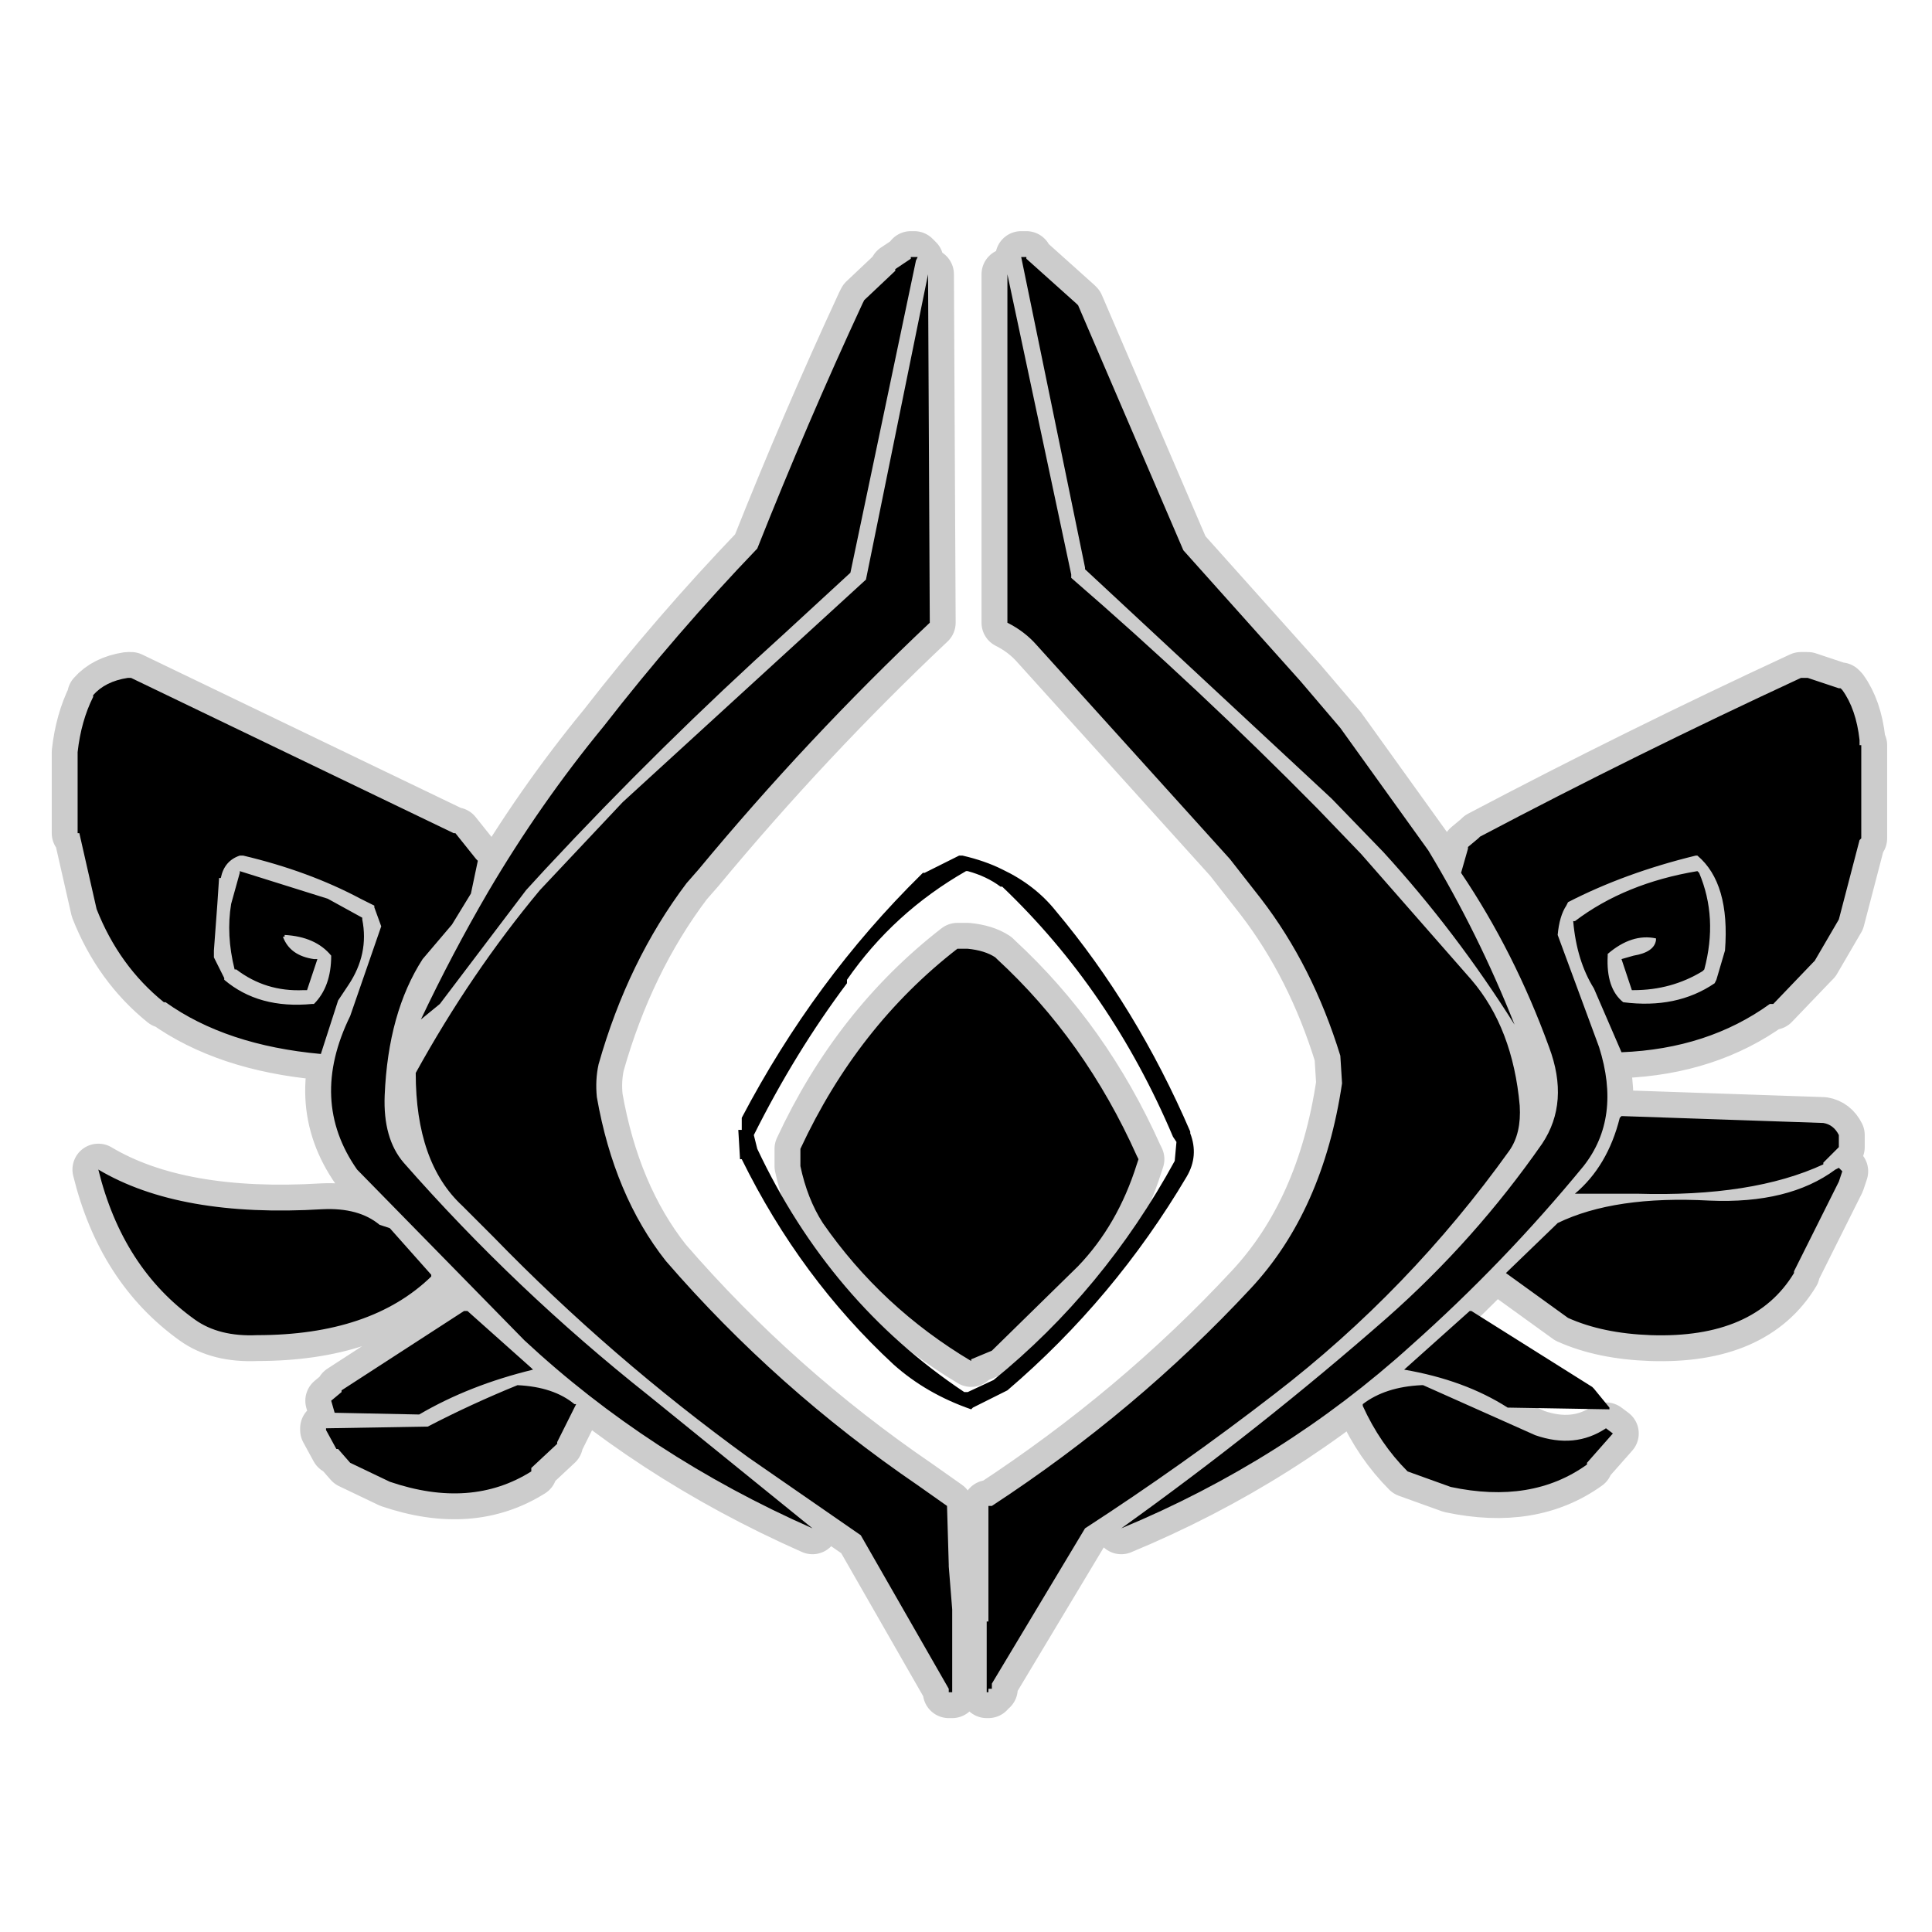 <?xml version="1.0" encoding="UTF-8" standalone="no"?>
<svg xmlns:ffdec="https://www.free-decompiler.com/flash" xmlns:xlink="http://www.w3.org/1999/xlink" ffdec:objectType="frame" height="56.0px" width="56.0px" xmlns="http://www.w3.org/2000/svg">
  <g transform="matrix(1.0, 0.0, 0.0, 1.0, 0.0, 0.0)">
    <use ffdec:characterId="27" ffdec:characterName="327_fla.Symbole82_1" height="56.0" id="back" transform="matrix(1.0, 0.0, 0.0, 1.0, 0.0, 0.0)" width="56.0" xlink:href="#sprite0"/>
    <use ffdec:characterId="29" height="43.1" transform="matrix(1.0, 0.0, 0.0, 1.0, 1.5, 6.7)" width="53.2" xlink:href="#sprite26"/>
    <use ffdec:characterId="31" height="41.6" id="up" transform="matrix(1.0, 0.0, 0.0, 1.0, 2.25, 7.45)" width="51.7" xlink:href="#sprite27"/>
  </g>
  <defs>
    <g id="sprite0" transform="matrix(1.0, 0.0, 0.0, 1.0, 0.0, 0.0)">
      <use ffdec:characterId="26" ffdec:characterName="327_fla.Symbole79_2" height="56.0" id="back" transform="matrix(1.0, 0.0, 0.0, 1.0, 0.0, 0.0)" width="56.0" xlink:href="#sprite1"/>
    </g>
    <g id="sprite1" transform="matrix(1.0, 0.0, 0.0, 1.0, 0.0, 0.0)">
      <use ffdec:characterId="25" ffdec:characterName="327_fla.Symbole76_3" height="56.0" id="back" transform="matrix(1.0, 0.0, 0.0, 1.0, 0.0, 0.0)" width="56.0" xlink:href="#sprite2"/>
    </g>
    <g id="sprite2" transform="matrix(1.0, 0.0, 0.0, 1.0, 0.0, 0.0)">
      <use ffdec:characterId="24" ffdec:characterName="327_fla.Symbole73_4" height="56.0" id="back" transform="matrix(1.0, 0.0, 0.0, 1.0, 0.0, 0.0)" width="56.0" xlink:href="#sprite3"/>
    </g>
    <g id="sprite3" transform="matrix(1.0, 0.0, 0.0, 1.0, 0.0, 0.0)">
      <use ffdec:characterId="23" ffdec:characterName="327_fla.Symbole70_5" height="56.0" id="back" transform="matrix(1.0, 0.0, 0.0, 1.0, 0.0, 0.0)" width="56.0" xlink:href="#sprite4"/>
    </g>
    <g id="sprite4" transform="matrix(1.0, 0.0, 0.0, 1.0, 0.0, 0.0)">
      <use ffdec:characterId="22" ffdec:characterName="327_fla.Symbole67_6" height="56.0" id="back" transform="matrix(1.0, 0.0, 0.0, 1.0, 0.0, 0.0)" width="56.0" xlink:href="#sprite5"/>
    </g>
    <g id="sprite5" transform="matrix(1.0, 0.0, 0.0, 1.0, 0.0, 0.0)">
      <use ffdec:characterId="21" ffdec:characterName="327_fla.Symbole64_7" height="56.0" id="back" transform="matrix(1.0, 0.0, 0.0, 1.0, 0.0, 0.0)" width="56.0" xlink:href="#sprite6"/>
    </g>
    <g id="sprite6" transform="matrix(1.0, 0.0, 0.0, 1.0, 0.0, 0.0)">
      <use ffdec:characterId="20" ffdec:characterName="327_fla.Symbole61_8" height="56.0" id="back" transform="matrix(1.0, 0.0, 0.0, 1.0, 0.0, 0.0)" width="56.0" xlink:href="#sprite7"/>
    </g>
    <g id="sprite7" transform="matrix(1.0, 0.0, 0.0, 1.0, 0.0, 0.0)">
      <use ffdec:characterId="19" ffdec:characterName="327_fla.Symbole58_9" height="56.0" id="back" transform="matrix(1.0, 0.0, 0.0, 1.0, 0.0, 0.0)" width="56.0" xlink:href="#sprite8"/>
    </g>
    <g id="sprite8" transform="matrix(1.0, 0.0, 0.0, 1.0, 0.0, 0.0)">
      <use ffdec:characterId="18" ffdec:characterName="327_fla.Symbole55_10" height="56.0" id="back" transform="matrix(1.0, 0.0, 0.0, 1.0, 0.0, 0.0)" width="56.0" xlink:href="#sprite9"/>
    </g>
    <g id="sprite9" transform="matrix(1.0, 0.0, 0.0, 1.0, 0.0, 0.0)">
      <use ffdec:characterId="17" ffdec:characterName="327_fla.Symbole52_11" height="56.0" id="back" transform="matrix(1.0, 0.0, 0.0, 1.0, 0.0, 0.0)" width="56.0" xlink:href="#sprite10"/>
    </g>
    <g id="sprite10" transform="matrix(1.0, 0.0, 0.0, 1.0, 0.0, 0.0)">
      <use ffdec:characterId="16" ffdec:characterName="327_fla.Symbole49_12" height="56.0" id="back" transform="matrix(1.0, 0.0, 0.0, 1.0, 0.0, 0.0)" width="56.0" xlink:href="#sprite11"/>
    </g>
    <g id="sprite11" transform="matrix(1.0, 0.0, 0.0, 1.0, 0.0, 0.0)">
      <use ffdec:characterId="15" ffdec:characterName="327_fla.Symbole46_13" height="56.0" id="back" transform="matrix(1.0, 0.0, 0.0, 1.0, 0.0, 0.0)" width="56.0" xlink:href="#sprite12"/>
    </g>
    <g id="sprite12" transform="matrix(1.0, 0.0, 0.0, 1.0, 0.0, 0.0)">
      <use ffdec:characterId="14" ffdec:characterName="327_fla.Symbole43_14" height="56.0" id="back" transform="matrix(1.0, 0.0, 0.0, 1.0, 0.0, 0.0)" width="56.0" xlink:href="#sprite13"/>
    </g>
    <g id="sprite13" transform="matrix(1.0, 0.0, 0.0, 1.0, 0.0, 0.0)">
      <use ffdec:characterId="13" ffdec:characterName="327_fla.Symbole40_15" height="56.0" id="back" transform="matrix(1.0, 0.0, 0.0, 1.0, 0.0, 0.0)" width="56.0" xlink:href="#sprite14"/>
    </g>
    <g id="sprite14" transform="matrix(1.0, 0.0, 0.0, 1.0, 0.0, 0.0)">
      <use ffdec:characterId="12" ffdec:characterName="327_fla.Symbole37_16" height="56.0" id="back" transform="matrix(1.0, 0.0, 0.0, 1.0, 0.0, 0.0)" width="56.0" xlink:href="#sprite15"/>
    </g>
    <g id="sprite15" transform="matrix(1.0, 0.0, 0.0, 1.0, 0.0, 0.0)">
      <use ffdec:characterId="11" ffdec:characterName="327_fla.Symbole34_17" height="56.0" id="back" transform="matrix(1.0, 0.0, 0.0, 1.0, 0.0, 0.0)" width="56.0" xlink:href="#sprite16"/>
    </g>
    <g id="sprite16" transform="matrix(1.0, 0.0, 0.0, 1.0, 0.0, 0.0)">
      <use ffdec:characterId="10" ffdec:characterName="327_fla.Symbole31_18" height="56.0" id="back" transform="matrix(1.0, 0.0, 0.0, 1.0, 0.0, 0.0)" width="56.0" xlink:href="#sprite17"/>
    </g>
    <g id="sprite17" transform="matrix(1.0, 0.0, 0.0, 1.0, 0.0, 0.0)">
      <use ffdec:characterId="9" ffdec:characterName="327_fla.Symbole28_19" height="56.0" id="back" transform="matrix(1.0, 0.0, 0.0, 1.0, 0.0, 0.0)" width="56.0" xlink:href="#sprite18"/>
    </g>
    <g id="sprite18" transform="matrix(1.0, 0.0, 0.0, 1.0, 0.0, 0.0)">
      <use ffdec:characterId="8" ffdec:characterName="327_fla.Symbole25_20" height="56.0" id="back" transform="matrix(1.0, 0.0, 0.0, 1.0, 0.0, 0.0)" width="56.0" xlink:href="#sprite19"/>
    </g>
    <g id="sprite19" transform="matrix(1.0, 0.0, 0.0, 1.0, 0.0, 0.0)">
      <use ffdec:characterId="7" ffdec:characterName="327_fla.Symbole22_21" height="56.0" id="back" transform="matrix(1.0, 0.0, 0.0, 1.0, 0.0, 0.0)" width="56.0" xlink:href="#sprite20"/>
    </g>
    <g id="sprite20" transform="matrix(1.0, 0.0, 0.0, 1.0, 0.0, 0.0)">
      <use ffdec:characterId="6" ffdec:characterName="327_fla.Symbole19_22" height="56.0" id="back" transform="matrix(1.0, 0.0, 0.0, 1.0, 0.0, 0.0)" width="56.0" xlink:href="#sprite21"/>
    </g>
    <g id="sprite21" transform="matrix(1.0, 0.0, 0.0, 1.0, 0.0, 0.0)">
      <use ffdec:characterId="5" ffdec:characterName="327_fla.Symbole16_23" height="56.0" id="back" transform="matrix(1.0, 0.0, 0.0, 1.0, 0.0, 0.0)" width="56.0" xlink:href="#sprite22"/>
    </g>
    <g id="sprite22" transform="matrix(1.0, 0.0, 0.0, 1.0, 0.0, 0.0)">
      <use ffdec:characterId="4" ffdec:characterName="327_fla.Symbole13_24" height="56.0" id="back" transform="matrix(1.0, 0.0, 0.0, 1.0, 0.0, 0.0)" width="56.0" xlink:href="#sprite23"/>
    </g>
    <g id="sprite23" transform="matrix(1.0, 0.0, 0.0, 1.0, 0.0, 0.0)">
      <use ffdec:characterId="3" ffdec:characterName="327_fla.Symbole10_25" height="56.0" id="back" transform="matrix(1.0, 0.0, 0.0, 1.0, 0.0, 0.0)" width="56.0" xlink:href="#sprite24"/>
    </g>
    <g id="sprite24" transform="matrix(1.0, 0.0, 0.0, 1.0, 0.0, 0.0)">
      <use ffdec:characterId="2" height="56.0" id="back" transform="matrix(1.0, 0.0, 0.0, 1.0, 0.0, 0.0)" width="56.0" xlink:href="#sprite25"/>
    </g>
    <g id="sprite25" transform="matrix(1.0, 0.0, 0.0, 1.0, 0.0, 0.0)">
      <use ffdec:characterId="1" height="56.0" transform="matrix(1.0, 0.0, 0.0, 1.0, 0.0, 0.0)" width="56.0" xlink:href="#shape0"/>
    </g>
    <g id="shape0" transform="matrix(1.0, 0.0, 0.0, 1.0, 0.0, 0.0)">
      <path d="M56.0 56.0 L0.0 56.0 0.0 0.0 56.0 0.0 56.0 56.0" fill="#010101" fill-opacity="0.0" fill-rule="evenodd" stroke="none"/>
    </g>
    <g id="sprite26" transform="matrix(1.0, 0.0, 0.0, 1.0, 0.75, 0.75)">
      <use ffdec:characterId="28" height="43.1" transform="matrix(1.0, 0.0, 0.0, 1.0, -0.75, -0.75)" width="53.2" xlink:href="#shape1"/>
    </g>
    <g id="shape1" transform="matrix(1.0, 0.0, 0.0, 1.0, 0.75, 0.75)">
      <path d="M50.15 12.2 L51.05 12.5 51.1 12.5 51.15 12.55 Q51.55 13.1 51.65 14.0 L51.65 14.15 51.7 14.15 51.7 16.65 51.7 16.8 51.7 16.85 51.65 16.9 51.05 19.2 50.35 20.4 50.3 20.45 49.15 21.65 49.05 21.65 Q47.25 22.95 44.75 23.05 L43.95 21.2 Q43.45 20.4 43.35 19.25 L43.4 19.25 Q44.85 18.15 46.95 17.8 L47.0 17.85 Q47.55 19.15 47.15 20.65 L47.1 20.7 Q46.2 21.25 45.1 21.25 L45.05 21.25 44.75 20.35 45.1 20.25 Q45.7 20.15 45.75 19.8 L45.75 19.75 Q45.05 19.6 44.35 20.2 L44.35 20.25 Q44.3 21.2 44.8 21.6 46.35 21.8 47.45 21.05 L47.5 20.95 47.75 20.1 Q47.9 18.15 46.95 17.35 L46.9 17.35 Q44.85 17.85 43.2 18.7 L43.15 18.8 Q42.95 19.1 42.9 19.65 L44.1 22.9 Q44.75 24.95 43.65 26.35 41.35 29.15 38.65 31.55 34.95 34.9 30.25 36.85 34.3 33.95 37.95 30.75 40.5 28.5 42.45 25.7 43.25 24.5 42.65 22.9 41.65 20.15 40.1 17.85 L40.3 17.15 40.3 17.1 40.6 16.85 40.65 16.8 Q45.2 14.4 49.95 12.2 L50.15 12.2 M51.15 26.5 L51.05 26.8 49.75 29.4 49.75 29.45 Q48.6 31.35 45.6 31.25 44.2 31.2 43.2 30.75 L41.4 29.45 42.85 28.05 42.9 28.0 Q44.55 27.2 47.3 27.35 49.6 27.45 50.95 26.45 L51.05 26.4 51.15 26.5 M51.05 25.8 L50.6 26.25 50.6 26.3 Q48.55 27.25 45.2 27.15 L43.4 27.15 Q44.35 26.35 44.7 24.95 L44.75 24.9 50.6 25.1 Q50.9 25.15 51.05 25.45 L51.05 25.5 51.05 25.8 M43.75 35.0 Q42.15 36.15 39.8 35.65 L38.55 35.2 Q37.75 34.4 37.25 33.3 L37.25 33.25 Q37.9 32.75 38.95 32.7 L39.0 32.7 42.25 34.15 Q43.4 34.55 44.3 33.95 L44.5 34.1 43.75 34.95 43.75 35.0 M41.5 25.9 Q38.6 29.95 34.7 32.95 32.05 35.0 29.2 36.85 L26.5 41.35 26.5 41.4 26.5 41.5 26.4 41.5 26.4 41.6 26.35 41.6 26.35 41.5 26.35 39.55 26.4 39.55 26.4 39.5 26.4 36.8 26.4 36.7 26.4 36.2 26.5 36.2 Q30.7 33.45 34.0 29.9 36.1 27.65 36.65 23.95 L36.6 23.15 Q35.8 20.55 34.3 18.6 L33.4 17.45 27.8 11.25 Q27.45 10.85 26.95 10.6 L26.95 0.5 28.8 9.2 28.8 9.3 Q32.5 12.5 35.95 16.0 L37.2 17.3 40.4 20.95 Q41.6 22.35 41.8 24.6 41.85 25.4 41.5 25.9 M32.05 8.5 L29.0 1.4 28.95 1.35 27.5 0.05 27.5 0.0 27.4 0.0 27.35 0.0 29.2 9.0 29.2 9.05 36.35 15.7 37.85 17.25 Q39.95 19.55 41.65 22.25 40.6 19.6 39.15 17.2 L36.6 13.65 35.45 12.3 32.05 8.5 M24.25 0.0 L24.35 0.1 24.3 0.1 22.4 9.15 20.5 10.9 Q16.9 14.15 13.55 17.75 L13.0 18.35 10.5 21.65 9.95 22.1 Q10.85 20.2 11.9 18.4 13.4 15.85 15.25 13.6 17.35 10.9 19.7 8.45 21.15 4.8 22.75 1.35 L22.8 1.25 23.7 0.4 23.7 0.35 24.15 0.05 24.15 0.0 24.25 0.0 M24.65 0.5 L24.7 10.55 24.7 10.6 Q21.15 13.95 18.0 17.75 L17.65 18.15 Q15.95 20.4 15.1 23.4 15.0 23.85 15.05 24.35 15.55 27.2 17.05 29.1 20.25 32.8 24.35 35.6 L25.2 36.2 25.25 37.9 25.25 37.95 25.35 39.2 25.35 39.25 25.35 41.5 25.35 41.6 25.25 41.6 25.25 41.5 22.7 37.05 19.45 34.8 Q15.45 31.9 12.05 28.4 L11.15 27.5 Q9.8 26.25 9.8 23.65 11.4 20.75 13.4 18.35 L15.8 15.8 22.85 9.35 24.6 0.8 24.65 0.5 M26.6 20.3 L26.65 20.35 Q29.2 22.7 30.7 26.05 L30.75 26.15 30.7 26.3 Q30.15 28.05 29.0 29.25 L26.5 31.7 25.9 31.95 25.9 32.0 Q23.3 30.45 21.6 28.0 21.15 27.3 20.95 26.35 L20.95 26.3 20.95 25.85 Q22.6 22.3 25.5 20.05 L25.8 20.05 Q26.3 20.1 26.6 20.3 M1.55 12.2 L10.9 16.7 10.95 16.7 11.55 17.45 11.6 17.5 11.4 18.45 10.85 19.35 10.0 20.35 Q9.0 21.9 8.9 24.3 8.85 25.55 9.45 26.25 12.7 29.95 16.55 33.0 L21.3 36.85 Q16.55 34.75 12.95 31.4 L8.1 26.45 Q6.7 24.45 7.9 22.0 L8.8 19.4 8.6 18.85 8.6 18.8 8.2 18.6 Q6.7 17.8 4.8 17.35 L4.7 17.35 Q4.25 17.5 4.15 18.0 L4.1 18.0 4.05 18.75 3.95 20.1 3.95 20.2 3.95 20.3 4.25 20.9 4.25 20.95 Q5.25 21.8 6.8 21.65 L6.85 21.65 Q7.35 21.15 7.35 20.25 6.9 19.7 6.0 19.65 L6.0 19.7 5.95 19.7 Q6.15 20.25 6.85 20.35 L6.95 20.35 6.65 21.25 6.55 21.25 Q5.45 21.3 4.6 20.65 L4.55 20.65 Q4.3 19.65 4.45 18.75 L4.7 17.85 4.7 17.8 7.25 18.6 8.25 19.15 8.25 19.2 Q8.45 20.2 7.85 21.1 L7.55 21.55 7.05 23.1 Q4.3 22.85 2.55 21.6 L2.5 21.6 Q1.2 20.55 0.55 18.9 L0.05 16.7 0.0 16.7 0.0 16.65 0.0 14.4 0.0 14.35 Q0.1 13.45 0.45 12.75 L0.45 12.7 Q0.8 12.3 1.45 12.2 L1.55 12.2 M11.3 30.55 L13.15 32.2 13.2 32.25 Q11.35 32.7 9.9 33.55 L7.45 33.5 7.35 33.15 7.65 32.9 7.65 32.85 11.2 30.55 11.3 30.55 M10.25 29.55 Q8.5 31.25 5.2 31.25 4.1 31.3 3.4 30.8 1.3 29.3 0.6 26.45 2.95 27.85 7.1 27.6 8.15 27.55 8.75 28.05 L9.05 28.15 10.25 29.5 10.25 29.55 M14.45 33.25 L13.9 34.35 13.9 34.4 13.15 35.1 13.15 35.2 Q11.4 36.3 9.05 35.5 L7.9 34.95 7.55 34.55 7.5 34.55 7.2 34.0 7.2 33.95 10.15 33.9 Q11.4 33.25 12.75 32.7 13.8 32.75 14.4 33.25 L14.45 33.25 Z" fill="none" stroke="#000000" stroke-linecap="round" stroke-linejoin="round" stroke-opacity="0.2" stroke-width="1.5"/>
    </g>
    <g id="sprite27" transform="matrix(1.0, 0.0, 0.0, 1.0, 0.0, 0.0)">
      <use ffdec:characterId="30" height="41.6" transform="matrix(1.0, 0.0, 0.0, 1.0, 0.0, 0.0)" width="51.7" xlink:href="#shape2"/>
    </g>
    <g id="shape2" transform="matrix(1.0, 0.0, 0.0, 1.0, 0.0, 0.0)">
      <path d="M40.65 16.8 Q45.2 14.4 49.95 12.2 L50.15 12.2 51.05 12.5 51.1 12.5 51.15 12.55 Q51.55 13.1 51.65 14.0 L51.65 14.15 51.7 14.15 51.7 16.65 51.7 16.8 51.7 16.85 51.65 16.9 51.05 19.2 50.35 20.4 50.3 20.45 49.15 21.65 49.05 21.65 Q47.25 22.95 44.75 23.05 L43.95 21.2 Q43.45 20.4 43.35 19.25 L43.4 19.25 Q44.85 18.15 46.95 17.8 L47.0 17.85 Q47.55 19.15 47.15 20.65 L47.1 20.7 Q46.2 21.25 45.1 21.25 L45.05 21.25 44.75 20.35 45.1 20.25 Q45.7 20.15 45.75 19.8 L45.75 19.75 Q45.05 19.6 44.35 20.2 L44.35 20.25 Q44.3 21.2 44.8 21.6 46.35 21.8 47.45 21.05 L47.5 20.95 47.75 20.1 Q47.9 18.15 46.95 17.35 L46.9 17.35 Q44.85 17.85 43.2 18.7 L43.15 18.8 Q42.95 19.1 42.9 19.65 L44.1 22.9 Q44.75 24.95 43.65 26.35 41.35 29.15 38.65 31.55 34.95 34.9 30.25 36.85 34.3 33.95 37.95 30.75 40.5 28.5 42.45 25.7 43.25 24.5 42.65 22.9 41.65 20.15 40.1 17.85 L40.3 17.15 40.3 17.1 40.6 16.85 40.65 16.8 M51.05 25.5 L51.05 25.8 50.6 26.25 50.6 26.3 Q48.55 27.25 45.2 27.15 L43.4 27.15 Q44.35 26.35 44.7 24.95 L44.75 24.9 50.6 25.1 Q50.9 25.15 51.05 25.45 L51.05 25.5 M51.15 26.5 L51.05 26.8 49.75 29.4 49.75 29.45 Q48.6 31.35 45.6 31.25 44.2 31.2 43.2 30.75 L41.4 29.45 42.85 28.05 42.9 28.0 Q44.55 27.2 47.3 27.35 49.6 27.45 50.95 26.45 L51.05 26.4 51.15 26.5 M41.5 25.9 Q38.6 29.95 34.7 32.95 32.05 35.0 29.2 36.85 L26.5 41.35 26.5 41.4 26.5 41.5 26.4 41.5 26.4 41.6 26.35 41.6 26.35 41.5 26.35 39.55 26.4 39.55 26.4 39.5 26.4 36.8 26.4 36.7 26.4 36.2 26.5 36.2 Q30.7 33.45 34.0 29.9 36.1 27.65 36.65 23.95 L36.6 23.15 Q35.8 20.55 34.3 18.6 L33.4 17.45 27.8 11.25 Q27.45 10.85 26.95 10.6 L26.95 0.5 28.8 9.2 28.8 9.3 Q32.5 12.5 35.95 16.0 L37.2 17.3 40.4 20.95 Q41.6 22.35 41.8 24.6 41.85 25.4 41.5 25.9 M43.95 32.8 L44.4 33.35 44.4 33.4 41.45 33.35 Q40.2 32.55 38.45 32.25 L40.35 30.55 40.4 30.55 43.9 32.75 43.95 32.8 M43.75 35.0 Q42.15 36.15 39.8 35.65 L38.55 35.2 Q37.75 34.4 37.25 33.3 L37.25 33.25 Q37.9 32.75 38.95 32.7 L39.0 32.7 42.25 34.15 Q43.4 34.55 44.3 33.95 L44.5 34.1 43.75 34.95 43.75 35.0 M39.15 17.2 Q40.6 19.6 41.65 22.25 39.95 19.55 37.85 17.25 L36.35 15.7 29.2 9.05 29.2 9.0 27.35 0.0 27.4 0.0 27.5 0.0 27.5 0.05 28.95 1.35 29.0 1.4 32.05 8.5 35.45 12.3 36.6 13.65 39.15 17.2 M22.8 1.25 L23.7 0.4 23.7 0.35 24.15 0.05 24.15 0.0 24.25 0.0 24.35 0.0 24.3 0.1 22.4 9.15 20.5 10.9 Q16.9 14.15 13.55 17.75 L13.0 18.35 10.5 21.65 9.95 22.1 Q10.85 20.2 11.9 18.4 13.4 15.85 15.25 13.6 17.35 10.9 19.7 8.45 21.15 4.8 22.75 1.35 L22.8 1.25 M24.7 10.6 Q21.15 13.95 18.0 17.75 L17.65 18.15 Q15.95 20.4 15.1 23.4 15.0 23.85 15.05 24.35 15.55 27.2 17.05 29.1 20.25 32.8 24.35 35.6 L25.2 36.2 25.25 37.9 25.25 37.95 25.35 39.2 25.35 39.25 25.35 41.5 25.35 41.6 25.25 41.6 25.25 41.5 22.7 37.05 19.45 34.8 Q15.45 31.9 12.05 28.4 L11.15 27.5 Q9.8 26.25 9.8 23.65 11.4 20.75 13.4 18.35 L15.8 15.8 22.85 9.35 24.65 0.5 24.7 10.55 24.7 10.6 M1.55 12.2 L10.9 16.7 10.95 16.7 11.55 17.45 11.6 17.5 11.4 18.45 10.85 19.35 10.0 20.35 Q9.0 21.9 8.9 24.3 8.85 25.55 9.45 26.25 12.7 29.95 16.55 33.0 L21.3 36.85 Q16.55 34.75 12.95 31.4 L8.1 26.45 Q6.7 24.45 7.9 22.0 L8.8 19.4 8.6 18.85 8.6 18.8 8.2 18.6 Q6.7 17.8 4.8 17.35 L4.7 17.35 Q4.25 17.5 4.15 18.0 L4.1 18.0 4.05 18.75 3.95 20.1 3.95 20.2 3.95 20.3 4.25 20.9 4.25 20.95 Q5.25 21.8 6.8 21.65 L6.85 21.65 Q7.35 21.15 7.35 20.25 6.9 19.7 6.0 19.65 L6.0 19.7 5.95 19.7 Q6.15 20.25 6.85 20.35 L6.95 20.35 6.65 21.25 6.55 21.25 Q5.45 21.3 4.6 20.65 L4.55 20.65 Q4.3 19.65 4.45 18.75 L4.7 17.85 4.7 17.8 7.25 18.6 8.25 19.15 8.25 19.2 Q8.45 20.2 7.85 21.1 L7.55 21.55 7.05 23.1 Q4.3 22.85 2.55 21.6 L2.5 21.6 Q1.2 20.55 0.55 18.9 L0.05 16.7 0.0 16.7 0.0 16.65 0.0 14.4 0.0 14.35 Q0.1 13.45 0.45 12.75 L0.45 12.7 Q0.8 12.3 1.45 12.2 L1.55 12.2 M10.25 29.55 Q8.5 31.25 5.2 31.25 4.1 31.3 3.4 30.8 1.3 29.3 0.6 26.45 2.95 27.85 7.1 27.6 8.15 27.55 8.75 28.05 L9.05 28.15 10.25 29.5 10.25 29.55 M7.65 32.9 L7.65 32.85 11.2 30.55 11.3 30.55 13.15 32.2 13.2 32.25 Q11.35 32.7 9.9 33.55 L7.45 33.5 7.35 33.15 7.65 32.9 M7.2 33.95 L10.15 33.9 Q11.4 33.25 12.75 32.7 13.8 32.75 14.4 33.25 L14.45 33.25 13.9 34.35 13.9 34.4 13.15 35.1 13.15 35.2 Q11.4 36.3 9.05 35.5 L7.9 34.95 7.55 34.55 7.5 34.55 7.2 34.0 7.2 33.95 M31.8 26.2 L31.85 25.65 31.75 25.5 Q29.95 21.25 26.8 18.25 L26.75 18.25 Q26.35 17.95 25.8 17.8 L25.75 17.8 Q23.65 19.0 22.3 20.95 L22.3 21.05 Q20.8 23.05 19.6 25.45 L19.7 25.85 Q21.8 30.3 25.7 32.9 L25.8 32.9 26.55 32.55 Q29.75 29.95 31.8 26.2 M29.0 29.25 L26.5 31.7 25.9 31.95 25.9 32.0 Q23.3 30.45 21.6 28.0 21.15 27.3 20.95 26.35 L20.95 26.3 20.95 25.85 Q22.6 22.3 25.5 20.05 L25.8 20.05 Q26.3 20.1 26.6 20.3 L26.65 20.35 Q29.2 22.7 30.7 26.05 L30.75 26.15 30.7 26.3 Q30.15 28.05 29.0 29.25 M32.25 25.4 Q32.5 26.05 32.15 26.65 30.05 30.2 26.95 32.85 L25.95 33.35 25.9 33.4 Q24.6 32.95 23.65 32.1 20.95 29.6 19.25 26.15 L19.2 26.15 19.15 25.3 19.25 25.3 19.25 25.2 19.25 24.95 Q21.35 20.95 24.45 17.9 L24.5 17.85 24.55 17.85 25.55 17.35 25.65 17.35 Q26.3 17.5 26.8 17.75 27.75 18.2 28.35 18.95 30.7 21.75 32.25 25.35 L32.25 25.4" fill="#000000" fill-rule="evenodd" stroke="none"/>
    </g>
  </defs>
</svg>
